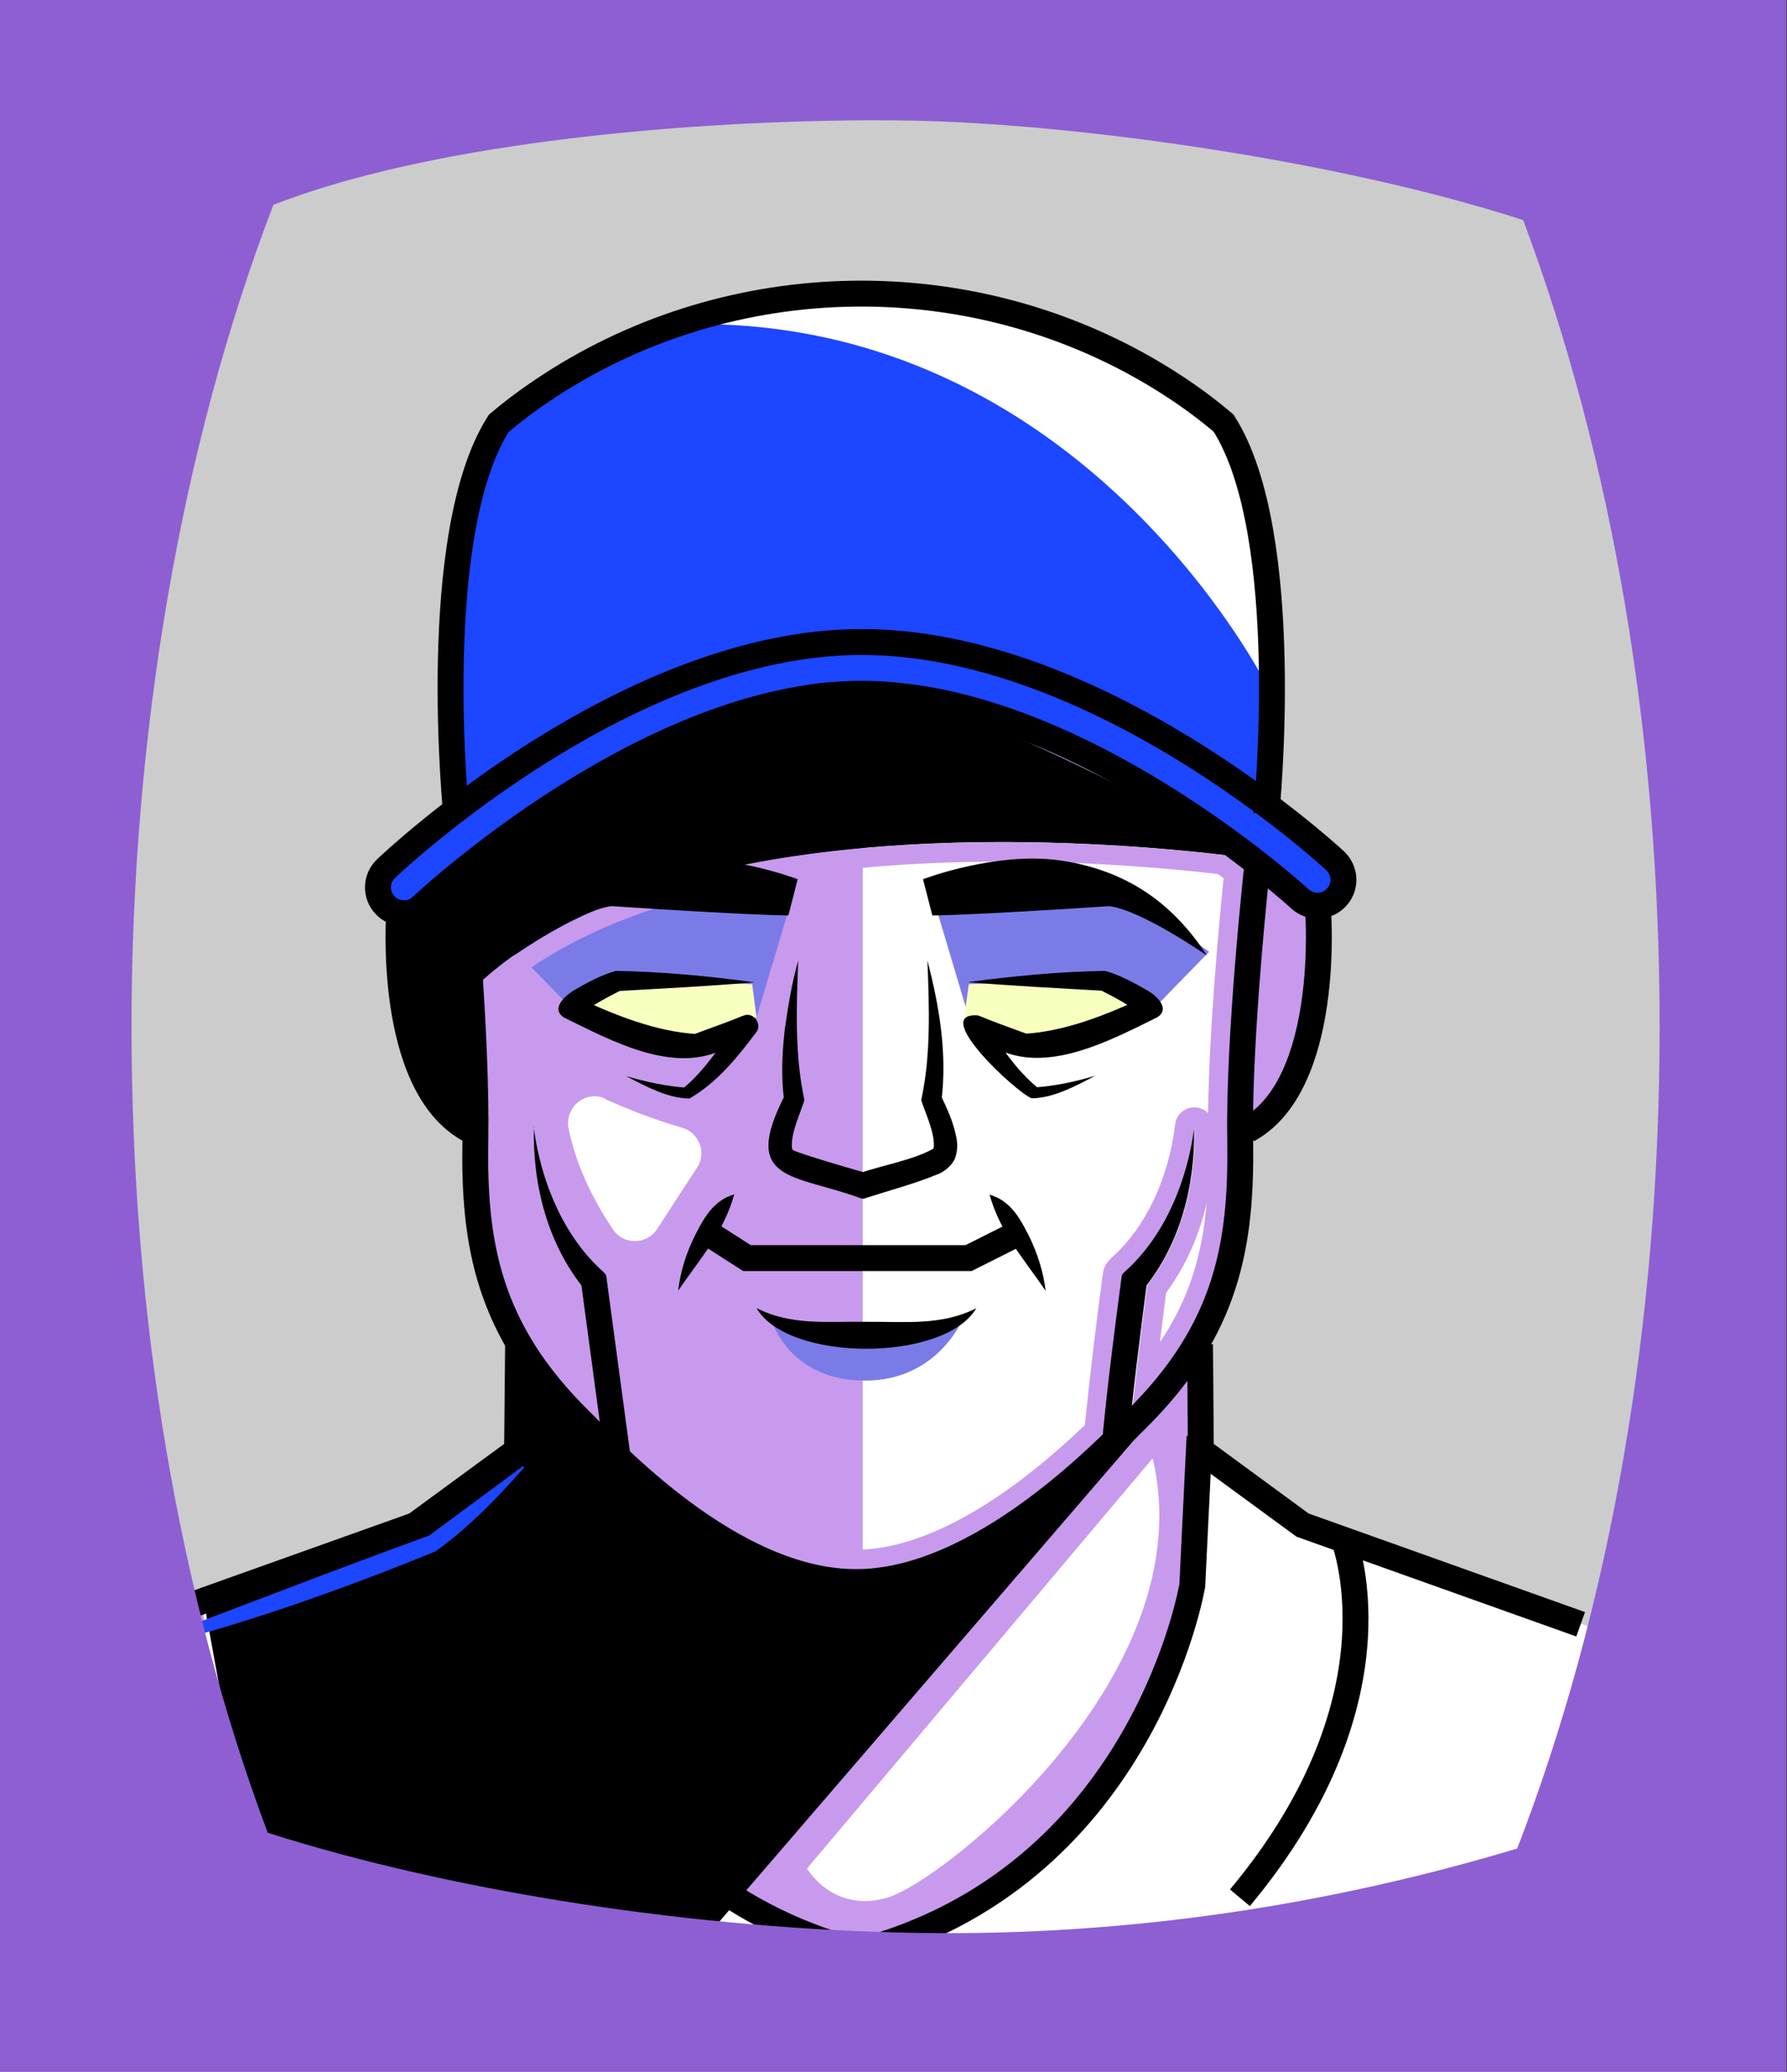 <svg id="Capa_2" xmlns="http://www.w3.org/2000/svg" xmlns:xlink="http://www.w3.org/1999/xlink" viewBox="0 0 69.02 80">
<rect x="0" y="0" width="69.02" height="80" fill="#333333" stroke="none"/>
<defs >
<style >
.cls-1{fill:#c89aed;}.cls-2{fill:#fff;}.cls-3{fill:#f8ffbf;}.cls-4{fill:#7b7be8;}.cls-5{fill:#a88347;}.cls-6{fill:#782ab5;}.cls-7{stroke:#000;stroke-miterlimit:10;}.cls-7,.cls-8,.cls-9,.cls-10{fill:none;}.cls-11{fill:#1c46ff;}.cls-8{stroke:#deb778;stroke-dasharray:0 0 0 4.06;stroke-linecap:round;stroke-linejoin:round;}.cls-12{fill:#deb778;}.cls-13{fill:url(#USGS_19_Inundación_de_tierra_2);}.cls-10{stroke:#1d1d1b;stroke-dasharray:0 0 2 2;stroke-width:.3px;}.cls-14{fill:#fcf0c5;}
</style>
<pattern id="USGS_19_Inundación_de_tierra_2" x="0" y="0" width="72" height="72" patternTransform="translate(-308.48 -16423) rotate(-90)" patternUnits="userSpaceOnUse" viewBox="0 0 72 72">
<g >
<rect class="cls-9" width="72" height="72">
</rect>
<g >
<line class="cls-10" x1="71" y1="71" x2="144.44" y2="71">
</line>
<line class="cls-10" x1="71" y1="67" x2="144.44" y2="67">
</line>
<line class="cls-10" x1="71" y1="63" x2="144.44" y2="63">
</line>
<line class="cls-10" x1="71" y1="59" x2="144.44" y2="59">
</line>
<line class="cls-10" x1="71" y1="55" x2="144.44" y2="55">
</line>
<line class="cls-10" x1="71" y1="51" x2="144.44" y2="51">
</line>
<line class="cls-10" x1="71" y1="47" x2="144.44" y2="47">
</line>
<line class="cls-10" x1="71" y1="43" x2="144.44" y2="43">
</line>
<line class="cls-10" x1="71" y1="39" x2="144.44" y2="39">
</line>
<line class="cls-10" x1="71" y1="35" x2="144.44" y2="35">
</line>
<line class="cls-10" x1="71" y1="31" x2="144.44" y2="31">
</line>
<line class="cls-10" x1="71" y1="27" x2="144.44" y2="27">
</line>
<line class="cls-10" x1="71" y1="23" x2="144.44" y2="23">
</line>
<line class="cls-10" x1="71" y1="19" x2="144.44" y2="19">
</line>
<line class="cls-10" x1="71" y1="15" x2="144.44" y2="15">
</line>
<line class="cls-10" x1="71" y1="11" x2="144.44" y2="11">
</line>
<line class="cls-10" x1="71" y1="7" x2="144.44" y2="7">
</line>
<line class="cls-10" x1="71" y1="3" x2="144.44" y2="3">
</line>
</g>
<g >
<line class="cls-10" x1="-1" y1="71" x2="72.44" y2="71">
</line>
<line class="cls-10" x1="-1" y1="67" x2="72.44" y2="67">
</line>
<line class="cls-10" x1="-1" y1="63" x2="72.44" y2="63">
</line>
<line class="cls-10" x1="-1" y1="59" x2="72.44" y2="59">
</line>
<line class="cls-10" x1="-1" y1="55" x2="72.44" y2="55">
</line>
<line class="cls-10" x1="-1" y1="51" x2="72.44" y2="51">
</line>
<line class="cls-10" x1="-1" y1="47" x2="72.44" y2="47">
</line>
<line class="cls-10" x1="-1" y1="43" x2="72.44" y2="43">
</line>
<line class="cls-10" x1="-1" y1="39" x2="72.44" y2="39">
</line>
<line class="cls-10" x1="-1" y1="35" x2="72.44" y2="35">
</line>
<line class="cls-10" x1="-1" y1="31" x2="72.44" y2="31">
</line>
<line class="cls-10" x1="-1" y1="27" x2="72.44" y2="27">
</line>
<line class="cls-10" x1="-1" y1="23" x2="72.44" y2="23">
</line>
<line class="cls-10" x1="-1" y1="19" x2="72.44" y2="19">
</line>
<line class="cls-10" x1="-1" y1="15" x2="72.44" y2="15">
</line>
<line class="cls-10" x1="-1" y1="11" x2="72.44" y2="11">
</line>
<line class="cls-10" x1="-1" y1="7" x2="72.44" y2="7">
</line>
<line class="cls-10" x1="-1" y1="3" x2="72.44" y2="3">
</line>
<line class="cls-10" x1="1.04" y1="69" x2="74.48" y2="69">
</line>
<line class="cls-10" x1="1.04" y1="65" x2="74.48" y2="65">
</line>
<line class="cls-10" x1="1.04" y1="61" x2="74.48" y2="61">
</line>
<line class="cls-10" x1="1.04" y1="57" x2="74.48" y2="57">
</line>
<line class="cls-10" x1="1.04" y1="53" x2="74.48" y2="53">
</line>
<line class="cls-10" x1="1.04" y1="49" x2="74.48" y2="49">
</line>
<line class="cls-10" x1="1.04" y1="45" x2="74.48" y2="45">
</line>
<line class="cls-10" x1="1.04" y1="41" x2="74.48" y2="41">
</line>
<line class="cls-10" x1="1.04" y1="37" x2="74.48" y2="37">
</line>
<line class="cls-10" x1="1.04" y1="33" x2="74.48" y2="33">
</line>
<line class="cls-10" x1="1.04" y1="29" x2="74.48" y2="29">
</line>
<line class="cls-10" x1="1.04" y1="25" x2="74.48" y2="25">
</line>
<line class="cls-10" x1="1.04" y1="21" x2="74.48" y2="21">
</line>
<line class="cls-10" x1="1.04" y1="17" x2="74.48" y2="17">
</line>
<line class="cls-10" x1="1.04" y1="13" x2="74.48" y2="13">
</line>
<line class="cls-10" x1="1.04" y1="9" x2="74.48" y2="9">
</line>
<line class="cls-10" x1="1.04" y1="5" x2="74.48" y2="5">
</line>
<line class="cls-10" x1="1.04" y1="1" x2="74.48" y2="1">
</line>
</g>
<g >
<line class="cls-10" x1="-73" y1="71" x2=".44" y2="71">
</line>
<line class="cls-10" x1="-73" y1="67" x2=".44" y2="67">
</line>
<line class="cls-10" x1="-73" y1="63" x2=".44" y2="63">
</line>
<line class="cls-10" x1="-73" y1="59" x2=".44" y2="59">
</line>
<line class="cls-10" x1="-73" y1="55" x2=".44" y2="55">
</line>
<line class="cls-10" x1="-73" y1="51" x2=".44" y2="51">
</line>
<line class="cls-10" x1="-73" y1="47" x2=".44" y2="47">
</line>
<line class="cls-10" x1="-73" y1="43" x2=".44" y2="43">
</line>
<line class="cls-10" x1="-73" y1="39" x2=".44" y2="39">
</line>
<line class="cls-10" x1="-73" y1="35" x2=".44" y2="35">
</line>
<line class="cls-10" x1="-73" y1="31" x2=".44" y2="31">
</line>
<line class="cls-10" x1="-73" y1="27" x2=".44" y2="27">
</line>
<line class="cls-10" x1="-73" y1="23" x2=".44" y2="23">
</line>
<line class="cls-10" x1="-73" y1="19" x2=".44" y2="19">
</line>
<line class="cls-10" x1="-73" y1="15" x2=".44" y2="15">
</line>
<line class="cls-10" x1="-73" y1="11" x2=".44" y2="11">
</line>
<line class="cls-10" x1="-73" y1="7" x2=".44" y2="7">
</line>
<line class="cls-10" x1="-73" y1="3" x2=".44" y2="3">
</line>
<line class="cls-10" x1="-70.96" y1="69" x2="2.48" y2="69">
</line>
<line class="cls-10" x1="-70.96" y1="65" x2="2.48" y2="65">
</line>
<line class="cls-10" x1="-70.96" y1="61" x2="2.48" y2="61">
</line>
<line class="cls-10" x1="-70.96" y1="57" x2="2.48" y2="57">
</line>
<line class="cls-10" x1="-70.96" y1="53" x2="2.48" y2="53">
</line>
<line class="cls-10" x1="-70.96" y1="49" x2="2.48" y2="49">
</line>
<line class="cls-10" x1="-70.96" y1="45" x2="2.48" y2="45">
</line>
<line class="cls-10" x1="-70.96" y1="41" x2="2.48" y2="41">
</line>
<line class="cls-10" x1="-70.96" y1="37" x2="2.48" y2="37">
</line>
<line class="cls-10" x1="-70.96" y1="33" x2="2.48" y2="33">
</line>
<line class="cls-10" x1="-70.96" y1="29" x2="2.48" y2="29">
</line>
<line class="cls-10" x1="-70.96" y1="25" x2="2.48" y2="25">
</line>
<line class="cls-10" x1="-70.96" y1="21" x2="2.48" y2="21">
</line>
<line class="cls-10" x1="-70.96" y1="17" x2="2.48" y2="17">
</line>
<line class="cls-10" x1="-70.96" y1="13" x2="2.48" y2="13">
</line>
<line class="cls-10" x1="-70.96" y1="9" x2="2.48" y2="9">
</line>
<line class="cls-10" x1="-70.96" y1="5" x2="2.48" y2="5">
</line>
<line class="cls-10" x1="-70.96" y1="1" x2="2.48" y2="1">
</line>
</g>
</g>
</pattern>
</defs>
  <path
     style="opacity:1;vector-effect:none;fill:#cccccc;fill-opacity:1;fill-rule:nonzero;stroke:none;stroke-width:4.495;stroke-linecap:butt;stroke-linejoin:miter;stroke-miterlimit:4;stroke-dasharray:none;stroke-dashoffset:0;stroke-opacity:1"
     d="M -0.08,0.361 V 80.361 H 68.92 V 0.361 Z"
     id="rect4304"/>

<g id="Capa_9">
<g >
<g >
<path class="cls-1" d="M62.49,63.27l-1.45,10.75-23.91,3-29.33-5.23-.58-9.87,8.91-3.1,3.87-2.91,.19-3.87s-1.64-2.9-1.64-4.16-.39-4.36-.39-4.36c0,0-3.19-1.54-2.71-8.13-.43-.43-.65-.73-.73-.98-.11-.38,.09-.64,.44-1.05,.58-.68,2.61-2.71,2.61-2.71,0,0-1.25-9.29,1.55-14.23,5.42-5.42,14.43-6.1,20.52-3.97,6.1,2.13,7.75,3.78,8.14,4.84,.38,1.07,1.06,11.81,1.06,14.04,3.33,2.32,3.13,2.59,2,3.81-.06,.05-.11,.1-.16,.16,0,3.97-.58,7.64-2.81,8.51-.29,5.52-1.93,8.14-1.93,8.14l.29,3.77,4.06,3.39,12,4.16Z">
</path>
<path class="cls-2" d="M33.32,61.24V31.77s12.4-.16,14.64,1.38l.59,.89s-.79,12.26-.99,13.84-.49,4.35-5.24,8.31-9,5.04-9,5.04Z">
</path>
<path class="cls-2" d="M7.84,61.72l6.73-2.39,5.43-3.42s.38,6.04,.72,7.41,3.99,9.58,11.29,11.97c6.16-1.25,11.74-4.67,14.02-14.02,.34-3.65,.34-5.02,.34-5.02l4.12,2.86,12.75,4.33-3.42,11.29-27.7,3.19-23.82-4.45-.46-11.74Z">
</path>
<path class="cls-11" d="M51.04,35.14c-1.6-.47-5.21-3.65-7.45-5.06-2.5-1.56-5.42-3.22-10.1-3.33-4.69-.1-13.03,4.79-13.03,4.79l-5.01,3.85-.73-.98c-.11-.38,.09-.64,.44-1.05,.58-.68,2.61-2.71,2.61-2.71,0,0-1.25-9.29,1.55-14.23,5.42-5.42,14.43-6.1,20.52-3.97,6.1,2.13,7.75,3.78,8.14,4.84,.38,1.07,1.06,11.81,1.06,14.04,3.33,2.32,3.13,2.59,2,3.81Z">
</path>
<path class="cls-4" d="M19.94,36.75s2.55-1.83,3.94-2.46c3.17-.63,6.75,.27,6.75,.27l-1.48,4.96-7-.5-2.21-2.27Z">
</path>
<path class="cls-4" d="M46.7,36.75s-2.55-1.83-3.94-2.46c-3.17-.63-6.75,.27-6.75,.27l1.48,4.96,7-.5,2.21-2.27Z">
</path>
<polygon class="cls-3" points="37.42 38 42.61 37.83 44.32 39.02 39.72 40.47 37.24 39.28 37.42 38">
</polygon>
<polygon class="cls-3" points="29.05 38 23.85 37.83 22.15 39.02 26.75 40.47 29.22 39.28 29.05 38">
</polygon>
<path class="cls-4" d="M29.83,51.06s1.67,.49,3.73,.44,3.68-.69,3.68-.69c0,0-.93,2.5-3.83,2.5s-3.58-2.26-3.58-2.26Z">
</path>
<path d="M46.07,52.97l-19.19,22.28-16.86-1.67-2.17-11.86,8.1-2.58,4.06-3.23,.2-3.11s6.01,5.84,7.84,6.93,5.09,1.92,7.51,.92,10.51-7.68,10.51-7.68Z">
</path>
<path d="M18.15,33.53l-1.93,1.6h-.8s-.2,5.4,.87,6.79,1.88,1.59,1.88,1.59v-9.99Z">
</path>
<path d="M48.52,33.18s-21.32-3.31-30.07,4.84c.22-2.16-.3-4.49-.3-4.49,0,0,9.38-6.84,13.71-7.17s16.67,6.82,16.67,6.82Z">
</path>
<path class="cls-1" d="M38.72,32.52v.75c3.62,0,6.69,.29,8.32,.48,.07,.05,.15,.11,.22,.16-.18,1.77-.56,5.9-.6,9.07-.13-.13-.3-.21-.49-.22-.01,0-.03,0-.04,0-.38,0-.7,.28-.74,.66-.26,2.11-1.15,3.98-2.43,5.12-.02,.02-.07,.07-.08,.08-.22,.23-.27,.4-.3,.67-.24,1.82-.48,3.77-.68,5.74-4.16,3.97-7.1,4.81-8.84,4.81-2.28,0-4.98-1.41-8.02-4.2-.22-1.63-.85-6.33-.85-6.33h0c-.03-.28-.08-.45-.33-.72-.02-.02-.03-.03-.05-.05-1.27-1.14-2.16-3.01-2.43-5.12-.05-.38-.37-.66-.74-.66-.01,0-.03,0-.04,0-.39,.02-.7,.34-.71,.73-.04,1.74,.25,4.24,1.86,6.43l.37,2.73c-2.13-2.62-2.54-5.15-2.48-8.61,.03-1.84-.08-4.14-.19-5.87,4.8-4.04,13.11-4.9,19.3-4.9v-.75m7.86,13.91c-.17,1.97-.66,3.7-1.81,5.4,.08-.61,.15-1.25,.24-1.91,.83-1.13,1.31-2.34,1.57-3.49m-7.86-13.91c-6.69,0-15.21,.98-20.07,5.33,.13,2,.24,4.34,.21,6.18-.07,4.13,.54,7.17,3.91,10.47l.27,.28s.07,.07,.11,.1l-.71-5.25c-1.35-1.75-1.88-3.96-1.83-6.12,.27,2.14,1.16,4.24,2.67,5.59,.12,.13,.12,.11,.14,.29,0,0,.71,5.33,.89,6.62,1.99,1.85,5.39,4.58,8.73,4.58h0c3.81,0,7.67-3.39,9.55-5.21,.2-2.01,.45-4,.71-5.99,.02-.18,.02-.16,.14-.29,1.55-1.39,2.41-3.51,2.67-5.59,.05,2.16-.48,4.37-1.83,6.12-.2,1.54-.39,3.09-.56,4.63,3.14-3.2,3.73-6.19,3.67-10.23-.06-3.59,.52-9.31,.64-10.46-.22-.17-.46-.35-.72-.54-1.64-.2-4.84-.51-8.6-.51h0Z">
</path>
<path class="cls-2" d="M48.93,26.47s-7.13-14.27-22.45-13.95c7.13-1.68,16.15-.84,20.98,3.99,1.47,4.41,1.47,9.96,1.47,9.96Z">
</path>
<path class="cls-2" d="M44.52,56.31l-13.35,15.84s1,1.75,3.12,1.12,12.22-8.61,10.23-16.96Z">
</path>
<path class="cls-2" d="M23.38,42.44c.81,.37,1.86,.79,2.95,1.1,.67,.19,.98,.97,.59,1.55-.63,.96-1.15,1.77-1.54,2.37s-1.29,.63-1.7,.02c-.63-.93-1.4-2.32-1.72-3.9-.16-.82,.65-1.5,1.41-1.16Z">
</path>
<path class="cls-7" d="M48.91,31.44s1.1-10.79-1.65-15.1c-.68-.58-1.46-1.15-2.31-1.68-7.11-4.43-16.25-4.43-23.36,0-.86,.54-1.64,1.1-2.33,1.69-2.74,4.31-1.64,15.1-1.64,15.1">
</path>
<path class="cls-7" d="M15.59,35.26c-.26,0-.53-.1-.72-.31-.38-.4-.36-1.03,.04-1.41,.38-.36,9.31-8.75,18.37-8.75s17.91,8.1,18.29,8.45c.4,.38,.43,1.01,.05,1.41-.38,.41-1.01,.43-1.41,.06-.09-.08-8.66-7.92-16.93-7.92s-16.9,8.12-16.99,8.2c-.19,.18-.44,.28-.69,.28Z">
</path>
<path class="cls-7" d="M48.56,33.41s-.73,6.62-.66,10.61c.06,3.99-.47,7.32-4.06,10.84-1.17,1.15-5.99,6.24-10.8,6.23s-9.47-5.09-10.62-6.23c-3.59-3.52-4.13-6.85-4.06-10.84s-.53-10.32-.53-10.32">
</path>
<path d="M20.61,43.51c.28,2.14,1.17,4.24,2.68,5.59,.12,.13,.12,.11,.14,.28,0,0,.93,6.9,.93,6.9l-.99,.14-.93-6.91,.14,.28c-1.45-1.78-2.01-4.06-1.96-6.28h0Z">
</path>
<path d="M46.12,43.51c.05,2.22-.51,4.51-1.96,6.28,0,0,.14-.28,.14-.28-.27,2.1-.54,4.21-.74,6.3l-1-.08c.2-2.14,.47-4.24,.75-6.35,.02-.18,.02-.16,.14-.28,1.55-1.39,2.41-3.51,2.68-5.59h0Z">
</path>
<path d="M19.84,36.9s2.53-1.76,3.78-1.91c5.48,.36,6.83,.36,6.83,.36l.36-1.4s-2.84-1.09-5.33-.72-4.29,1.6-5.64,3.67Z">
</path>
<path d="M46.62,36.9s-2.53-1.76-3.78-1.91c-5.48,.36-6.83,.36-6.83,.36l-.36-1.4s2.84-1.09,5.33-.72,4.29,1.6,5.64,3.67Z">
</path>
<path d="M29.15,37.93c-1.78,.15-3.56,.24-5.32,.34l.15-.03c-.5,.26-1.17,.6-1.55,.94,0,0-.15-.67-.15-.67,1.44,.68,3.06,1.33,4.65,1.42,0,0-.19,.03-.19,.03,.32-.12,1.15-.42,1.46-.54,0,0,.45-.18,.45-.18l.06-.02c.38-.17,.75,.32,.5,.64-.74,.98-1.5,1.93-2.58,2.56-.84-.01-1.71-.48-2.45-.87,.78,.23,1.57,.4,2.36,.45l-.16,.03c.84-.69,1.5-1.7,2.11-2.64l.56,.61c-.31,.16-.68,.32-.99,.46-2,1.08-4.43-.27-6.28-1.17-.56-.37,.14-.91,.42-1.07,.51-.29,1.04-.58,1.59-.73,1.8,.03,3.56,.2,5.34,.44h0Z">
</path>
<path d="M37.34,37.93c1.78-.24,3.54-.41,5.34-.44,.56,.15,1.08,.44,1.59,.73,.29,.15,.99,.69,.43,1.06-1.81,.89-4.32,2.25-6.28,1.17-.31-.14-.68-.29-.99-.46,0,0,.56-.61,.56-.61,.6,.95,1.26,1.95,2.11,2.64l-.16-.03c.79-.05,1.58-.22,2.36-.45-.74,.39-1.61,.86-2.45,.87-.56-.19-3.97-3.34-2.08-3.2,0,0,.06,.02,.06,.02l.45,.18c.3,.12,1.14,.42,1.46,.54l-.19-.03c1.59-.09,3.21-.74,4.65-1.42,0,0-.15,.67-.15,.67-.38-.34-1.04-.68-1.55-.94l.15,.03c-1.75-.1-3.54-.19-5.32-.34h0Z">
</path>
<path d="M35.82,37.09c.46,1.77,.77,3.58,.54,5.43,0,0-.02-.22-.02-.22,.2,.43,.41,.86,.54,1.37,.06,.25,.14,.53,.05,.91-.08,.42-.53,.71-.76,.78-.79,.33-1.89,.63-2.7,.89-.14,.05-.13,.05-.28,0-2.52-.92-4.6-.6-2.88-3.95,0,0-.02,.22-.02,.22-.13-.94-.08-1.86,.02-2.77,.13-.9,.27-1.79,.52-2.66-.07,1.79-.14,3.65,.24,5.39-.19,.59-.54,1.3-.48,1.87,.03,.05,.01,.06,.23,.14,.84,.29,1.76,.55,2.65,.81h-.28c.92-.31,2.09-.51,2.87-.95,.07-.57-.29-1.28-.48-1.87,.38-1.73,.31-3.6,.24-5.39h0Z">
</path>
<path d="M26.19,49.85c.09-.75,.31-1.45,.64-2.12,.33-.64,.69-1.37,1.53-1.61-.42,1.49-1.32,2.48-2.17,3.72h0Z">
</path>
<path d="M40.39,49.85c-.85-1.25-1.75-2.23-2.17-3.72,.84,.24,1.2,.97,1.53,1.61,.32,.66,.55,1.37,.64,2.12h0Z">
</path>
<polyline class="cls-7" points="27.35 47.62 28.85 48.58 37.41 48.58 39.18 47.69">
</polyline>
<path d="M37.71,50.51c-1.21,2.09-7.28,2.1-8.49,0,1.35,.69,2.77,.51,4.25,.53,1.47-.01,2.9,.16,4.25-.53h0Z">
</path>
<path class="cls-7" d="M15.42,35.2s-.51,6.68,2.72,8.43">
</path>
<path class="cls-7" d="M50.91,35.2s.51,6.68-2.72,8.43">
</path>
<polyline class="cls-7" points="20.01 51.91 19.97 56.01 16.04 58.89 5.31 62.72">
</polyline>
<polyline class="cls-7" points="46.35 51.91 46.38 56.01 50.31 58.89 61.05 62.72">
</polyline>
<path class="cls-7" d="M19.99,55.47l.28,5.75s1.82,10.93,12.44,14.02">
</path>
<path class="cls-7" d="M14.47,59.29s-2.59,6.14,3.96,13.99">
</path>
<path class="cls-7" d="M46.33,55.47l-.28,5.75s-1.82,10.93-12.44,14.02">
</path>
<path class="cls-7" d="M51.85,59.29s2.59,6.14-3.96,13.99">
</path>
</g>
<path class="cls-11" d="M20.25,56.66c-1.03,1.17-2.15,2.33-3.42,3.24-2.76,1.14-6.23,2.4-9.09,3.2-1.03,.31-2.08,.56-3.14,.78,0,0-.03-.07-.03-.07,3.98-1.49,8.08-3.09,12.01-4.52,0,0,3.62-2.68,3.62-2.68,0,0,.04,.06,.04,.06h0Z">
</path>
</g>
</g>

  <path
     style="opacity:1;vector-effect:none;fill:#8d5fd3;fill-opacity:1;fill-rule:nonzero;stroke:none;stroke-width:2.358;stroke-linecap:butt;stroke-linejoin:miter;stroke-miterlimit:4;stroke-dasharray:none;stroke-dashoffset:0;stroke-opacity:0.442"
     d="M 0,1.2e-7 V 80 H 69 V 1.2e-7 Z M 35.24,4.658 c 6.068,0.112 16.27,1.47 23.59,3.84 3.46,9.24 5.27,19.951 5.27,31.141 0,11.47 -1.89,22.39 -5.5,31.74 -7.2,2.16 -14.94,3.377 -23.02,3.26 -8.58,-0.124 -18.036,-1.573 -25.24,-3.869 -3.45,-9.22 -5.26,-19.931 -5.26,-31.131 0,-11.2 1.89,-22.38 5.48,-31.73 C 17.683,5.134 29.173,4.546 35.24,4.658 Z"
     id="rect4304" />


</svg>
